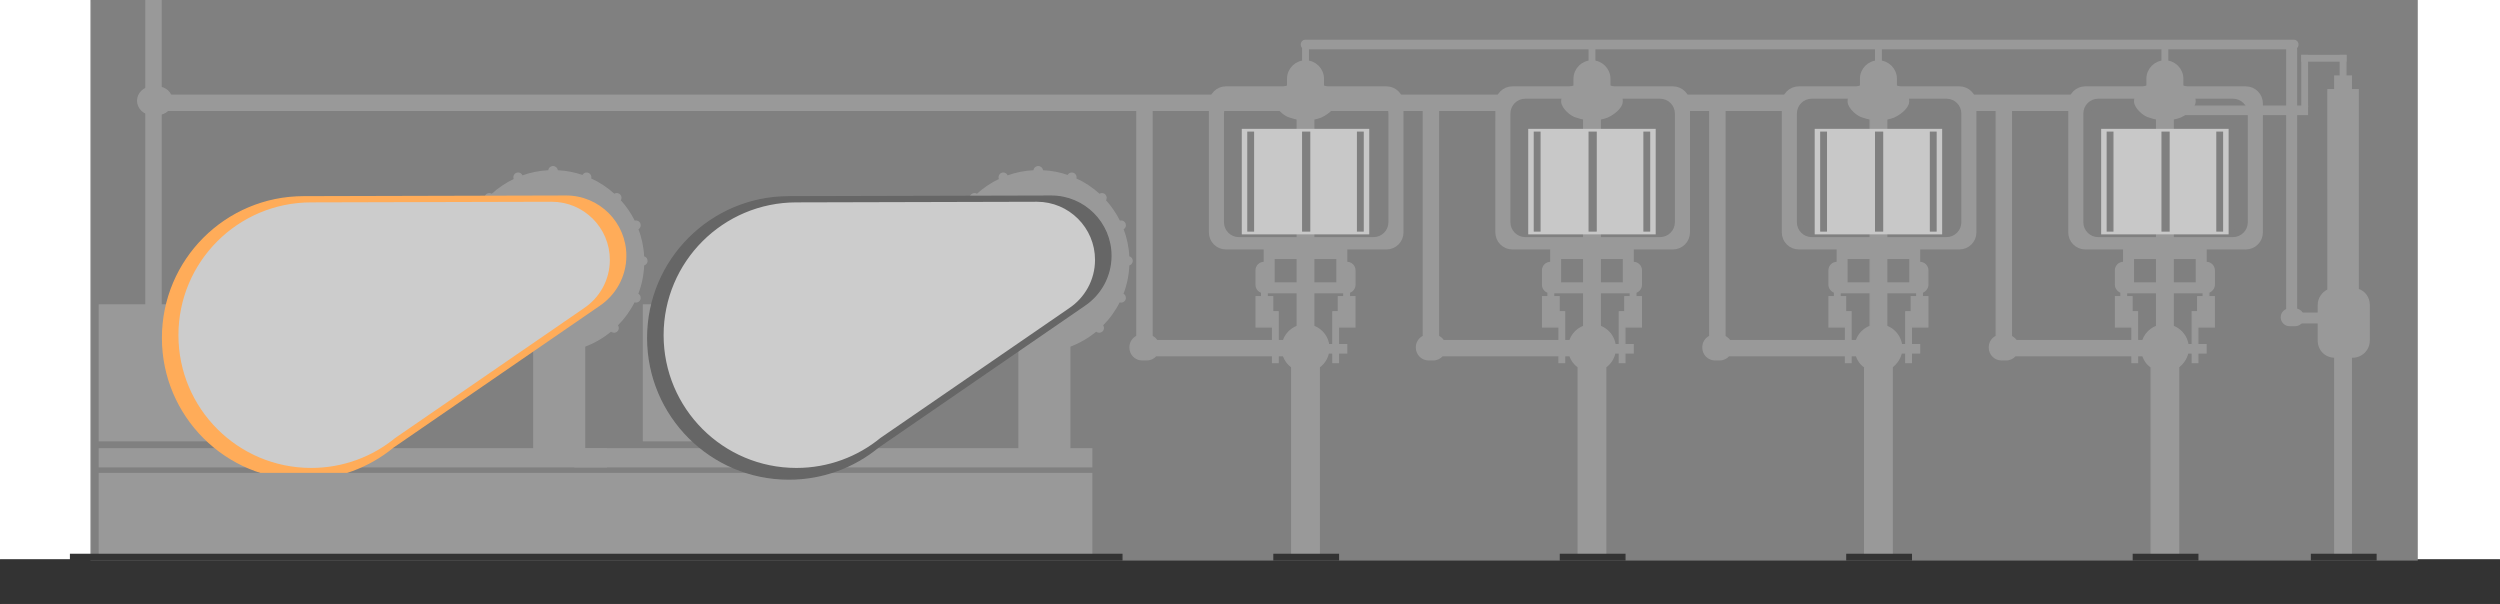 <?xml version="1.0" encoding="utf-8"?>
<!-- Generator: Adobe Illustrator 16.0.0, SVG Export Plug-In . SVG Version: 6.00 Build 0)  -->
<!DOCTYPE svg PUBLIC "-//W3C//DTD SVG 1.1//EN" "http://www.w3.org/Graphics/SVG/1.1/DTD/svg11.dtd">
<svg version="1.1" xmlns="http://www.w3.org/2000/svg" xmlns:xlink="http://www.w3.org/1999/xlink" x="0px" y="0px" width="1824px"
	 height="441px" viewBox="0 0 1824 441" enable-background="new 0 0 1824 441" xml:space="preserve">
<g id="Layer_1" display="none">
</g>
<g id="Cylinder">
</g>
<g id="Layer_6">
</g>
<g id="Pressure_gauge">
</g>
<g id="Chasis__x26__base">
</g>
<g id="Layer_8">
</g>
<g id="Motor__x26__pump">
	<g>
		<rect x="0.5" y="408.5" fill="#333333" stroke="#333333" stroke-miterlimit="10" width="1823" height="32"/>
		<rect x="66.5" y="0.5" fill="#808080" stroke="#808080" stroke-miterlimit="10" width="1697" height="408"/>
		<path fill="#999999" stroke="#999999" stroke-miterlimit="10" d="M1676.5,32.5c0-1.657-1.188-3-2.654-3H952.152
			c-1.465,0-2.652,1.343-2.652,3l0,0c0,1.657,1.188,3,2.652,3h721.693C1675.313,35.5,1676.5,34.157,1676.5,32.5L1676.5,32.5z"/>
		<rect x="469.5" y="222.5" fill="#999999" stroke="#999999" stroke-miterlimit="10" width="130" height="99"/>
		<rect x="72.5" y="222.5" fill="#999999" stroke="#999999" stroke-miterlimit="10" width="193" height="99"/>
		<rect x="72.5" y="327.5" fill="#999999" stroke="#999999" stroke-miterlimit="10" width="370" height="13"/>
		<rect x="389.5" y="250.5" fill="#999999" stroke="#999999" stroke-miterlimit="10" width="37" height="77"/>
		<path fill="#999999" stroke="#999999" stroke-miterlimit="10" d="M471,192.51c-0.43,0.391-0.951,0.63-1.49,0.721
			c-0.279,7.5-1.82,14.67-4.41,21.319c0.41,0.16,0.791,0.42,1.11,0.771c1.09,1.22,1,3.09-0.21,4.189
			c-0.93,0.84-2.24,0.99-3.301,0.471c-3.209,6.46-7.439,12.31-12.479,17.35c1.079,1.22,0.989,3.08-0.221,4.18
			c-1.21,1.09-3.07,1.01-4.17-0.18c-11.46,9.57-26.211,15.33-42.301,15.33c-36.469,0-66.059-29.561-66.059-66.03
			c0-17.12,6.529-32.729,17.229-44.46c-0.979-1.21-0.859-3,0.311-4.06c1.1-0.99,2.74-1.011,3.85-0.12
			c4.91-4.51,10.5-8.29,16.601-11.15c-0.71-1.189-0.521-2.76,0.55-3.729c1.221-1.101,3.1-1,4.2,0.21c0.33,0.37,0.56,0.81,0.66,1.26
			c6.17-2.26,12.759-3.61,19.63-3.92v-0.07c0-1.63,1.359-2.96,3-2.96s3,1.33,3,2.96v0.07c6.54,0.29,12.83,1.53,18.74,3.59
			c0.16-0.42,0.42-0.81,0.77-1.14c1.221-1.101,3.1-1,4.2,0.21c0.79,0.88,0.96,2.109,0.53,3.13c6.43,2.899,12.309,6.81,17.439,11.52
			c1.221-0.95,2.98-0.81,4.03,0.351c0.979,1.1,1.011,2.72,0.12,3.83c4.199,4.59,7.75,9.779,10.52,15.42
			c1.131-0.471,2.49-0.21,3.36,0.75c1.09,1.22,1,3.09-0.21,4.189c-0.24,0.21-0.5,0.38-0.779,0.5c2.439,6.38,3.93,13.23,4.27,20.38
			c0.639,0.101,1.25,0.41,1.72,0.931C472.3,189.54,472.21,191.41,471,192.51z"/>
		<path fill="#FFAC59" stroke="#FFAC59" stroke-miterlimit="10" d="M456.5,186.62c0,15.16-7.76,28.51-19.529,36.3l-0.021,0.021
			L286.85,326.15c-17.76,14.59-40.5,23.34-65.279,23.34c-56.85,0-102.941-46.09-102.941-102.94
			c0-56.85,46.092-102.939,102.941-102.939L413,143.12C437.02,143.12,456.5,162.59,456.5,186.62z"/>
		<path fill="#CCCCCC" stroke="#CCCCCC" stroke-width="5" stroke-miterlimit="10" d="M442.443,189.586
			c0,13.899-7.113,26.138-17.903,33.279l-0.019,0.02l-137.613,94.623c-16.281,13.376-37.129,21.397-59.847,21.397
			c-52.12,0-94.376-42.256-94.376-94.375c0-52.121,42.256-94.376,94.376-94.376l175.501-0.449
			C424.584,149.705,442.443,167.556,442.443,189.586z"/>
		<g>
			<path fill="#999999" stroke="#999999" stroke-width="5" stroke-miterlimit="10" d="M1021.5,75.44v94.119
				c0,5.49-4.451,9.94-9.94,9.94h-117.12c-5.489,0-9.939-4.45-9.939-9.94V75.44c0-5.49,4.45-9.94,9.939-9.94h43.301
				c-3.111,1.57-5.24,4.78-5.24,8.5c0.04,3.42,5.88,8.79,9.5,9.5c7.129,2.54,14.92,2.29,21,0c5.96-2.83,9.5-7,9.5-9.5
				c0-3.72-2.13-6.93-5.24-8.5h44.3C1017.049,65.5,1021.5,69.95,1021.5,75.44z"/>
			<path fill="#808080" stroke="#808080" stroke-width="5" stroke-miterlimit="10" d="M1010.5,162.146
				c0,4.614-3.74,8.354-8.354,8.354h-98.292c-4.613,0-8.354-3.74-8.354-8.354V82.854c0-4.614,3.74-8.354,8.354-8.354h98.292
				c4.614,0,8.354,3.74,8.354,8.354V162.146z"/>
			<rect x="946.5" y="84.5" fill="#999999" stroke="#999999" stroke-miterlimit="10" width="12" height="170"/>
			<rect x="908.5" y="96.5" fill="#C8C8C8" stroke="#C8C8C8" stroke-width="5" stroke-miterlimit="10" width="88" height="72"/>
			<rect x="950.5" y="96.5" fill="#808080" stroke="#808080" stroke-miterlimit="10" width="5" height="72"/>
			<rect x="990.5" y="96.5" fill="#808080" stroke="#808080" stroke-miterlimit="10" width="4" height="72"/>
			<rect x="910.5" y="96.5" fill="#808080" stroke="#808080" stroke-miterlimit="10" width="4" height="72"/>
			<path fill="#999999" stroke="#999999" stroke-width="5" stroke-miterlimit="10" d="M972.5,74c0,2.5-3.54,6.67-9.5,9.5
				c-6.08,2.29-13.871,2.54-21,0c-3.62-0.71-9.46-6.08-9.5-9.5c0-3.72,2.129-6.93,5.24-8.5c1.14-0.57,2.42-0.92,3.76-0.99V57.5
				c0-6.08,4.92-11,11-11c3.04,0,5.79,1.23,7.779,3.22c1.99,1.99,3.221,4.74,3.221,7.78v7.01c1.34,0.07,2.619,0.42,3.76,0.99
				C970.37,67.07,972.5,70.28,972.5,74z"/>
			<rect x="926" y="185" fill="none" stroke="#999999" stroke-width="8" stroke-miterlimit="10" width="53" height="25"/>
			<path fill="#999999" stroke="#999999" stroke-miterlimit="10" d="M984.5,213.23v3.27h4v22h-12v13h6v6h-6v7h-4v-7h-3.361
				c-0.879,4.19-3.289,7.81-6.639,10.24V404.5h-20V267.74c-2.81-2.04-4.951-4.9-6.09-8.24h-3.91v5h-4v-5h-85.21
				c-1.62,1.84-3.99,3-6.64,3h-3.301c-4.89,0-8.85-3.96-8.85-8.85v-0.301c0-3.51,2.04-6.54,5-7.97V75.5h11v169.88
				c1.45,0.7,2.68,1.78,3.549,3.12H928.5v-10h-12v-22h4v-3.27c-2.32-0.74-4-2.91-4-5.48v-10.5c0-3.18,2.57-5.75,5.75-5.75h0.5
				c3.18,0,5.75,2.57,5.75,5.75v10.5c0,2.57-1.68,4.74-4,5.48v3.27h4v11h4v21h3.92c2.271-6.69,8.62-11.5,16.08-11.5
				c8.54,0,15.61,6.3,16.81,14.5h3.19v-24h4v-11h4v-3.27c-2.32-0.74-4-2.91-4-5.48v-10.5c0-3.18,2.57-5.75,5.75-5.75h0.5
				c3.18,0,5.75,2.57,5.75,5.75v10.5C988.5,210.32,986.82,212.49,984.5,213.23z"/>
			<line fill="none" stroke="#999999" stroke-width="5" stroke-miterlimit="10" x1="952.5" y1="47" x2="952.5" y2="33"/>
		</g>
		<rect x="106.5" y="69.5" fill="#999999" stroke="#999999" stroke-miterlimit="10" width="1473" height="11"/>
		<g>
			<path fill="#999999" stroke="#999999" stroke-width="5" stroke-miterlimit="10" d="M1230.5,75.44v94.119
				c0,5.49-4.451,9.94-9.94,9.94h-117.12c-5.489,0-9.939-4.45-9.939-9.94V75.44c0-5.49,4.45-9.94,9.939-9.94h43.301
				c-3.111,1.57-5.24,4.78-5.24,8.5c0.04,3.42,5.88,8.79,9.5,9.5c7.129,2.54,14.92,2.29,21,0c5.96-2.83,9.5-7,9.5-9.5
				c0-3.72-2.13-6.93-5.24-8.5h44.3C1226.049,65.5,1230.5,69.95,1230.5,75.44z"/>
			<path fill="#808080" stroke="#808080" stroke-width="5" stroke-miterlimit="10" d="M1219.5,162.146
				c0,4.614-3.74,8.354-8.354,8.354h-98.292c-4.613,0-8.354-3.74-8.354-8.354V82.854c0-4.614,3.74-8.354,8.354-8.354h98.292
				c4.614,0,8.354,3.74,8.354,8.354V162.146z"/>
			<rect x="1155.5" y="84.5" fill="#999999" stroke="#999999" stroke-miterlimit="10" width="12" height="170"/>
			<rect x="1117.5" y="96.5" fill="#C8C8C8" stroke="#C8C8C8" stroke-width="5" stroke-miterlimit="10" width="88" height="72"/>
			<rect x="1159.5" y="96.5" fill="#808080" stroke="#808080" stroke-miterlimit="10" width="5" height="72"/>
			<rect x="1199.5" y="96.5" fill="#808080" stroke="#808080" stroke-miterlimit="10" width="4" height="72"/>
			<rect x="1119.5" y="96.5" fill="#808080" stroke="#808080" stroke-miterlimit="10" width="4" height="72"/>
			<path fill="#999999" stroke="#999999" stroke-width="5" stroke-miterlimit="10" d="M1181.5,74c0,2.5-3.54,6.67-9.5,9.5
				c-6.08,2.29-13.871,2.54-21,0c-3.62-0.71-9.46-6.08-9.5-9.5c0-3.72,2.129-6.93,5.24-8.5c1.14-0.57,2.42-0.92,3.76-0.99V57.5
				c0-6.08,4.92-11,11-11c3.04,0,5.79,1.23,7.779,3.22c1.99,1.99,3.221,4.74,3.221,7.78v7.01c1.34,0.07,2.619,0.42,3.76,0.99
				C1179.37,67.07,1181.5,70.28,1181.5,74z"/>
			<rect x="1135" y="185" fill="none" stroke="#999999" stroke-width="8" stroke-miterlimit="10" width="53" height="25"/>
			<path fill="#999999" stroke="#999999" stroke-miterlimit="10" d="M1193.5,213.23v3.27h4v22h-12v13h6v6h-6v7h-4v-7h-3.361
				c-0.879,4.19-3.289,7.81-6.639,10.24V404.5h-20V267.74c-2.81-2.04-4.951-4.9-6.09-8.24h-3.91v5h-4v-5h-85.21
				c-1.62,1.84-3.99,3-6.64,3h-3.301c-4.89,0-8.85-3.96-8.85-8.85v-0.301c0-3.51,2.04-6.54,5-7.97V75.5h11v169.88
				c1.45,0.7,2.68,1.78,3.549,3.12h84.451v-10h-12v-22h4v-3.27c-2.32-0.74-4-2.91-4-5.48v-10.5c0-3.18,2.57-5.75,5.75-5.75h0.5
				c3.18,0,5.75,2.57,5.75,5.75v10.5c0,2.57-1.68,4.74-4,5.48v3.27h4v11h4v21h3.92c2.271-6.69,8.62-11.5,16.08-11.5
				c8.54,0,15.61,6.3,16.81,14.5h3.19v-24h4v-11h4v-3.27c-2.32-0.74-4-2.91-4-5.48v-10.5c0-3.18,2.57-5.75,5.75-5.75h0.5
				c3.18,0,5.75,2.57,5.75,5.75v10.5C1197.5,210.32,1195.82,212.49,1193.5,213.23z"/>
			<line fill="none" stroke="#999999" stroke-width="5" stroke-miterlimit="10" x1="1161.5" y1="47" x2="1161.5" y2="33"/>
		</g>
		<rect x="72.5" y="345.5" fill="#999999" stroke="#999999" stroke-miterlimit="10" width="724" height="59"/>
		<rect x="419.5" y="327.5" fill="#999999" stroke="#999999" stroke-miterlimit="10" width="377" height="13"/>
		<rect x="743.5" y="250.5" fill="#999999" stroke="#999999" stroke-miterlimit="10" width="37" height="77"/>
		<path fill="#999999" stroke="#999999" stroke-miterlimit="10" d="M824.985,192.51c-0.43,0.391-0.95,0.63-1.49,0.721
			c-0.279,7.5-1.82,14.67-4.409,21.319c0.409,0.16,0.791,0.42,1.109,0.771c1.09,1.22,1,3.09-0.21,4.189
			c-0.93,0.84-2.241,0.99-3.3,0.471c-3.211,6.46-7.441,12.31-12.479,17.35c1.079,1.22,0.989,3.08-0.221,4.18
			c-1.21,1.09-3.069,1.01-4.171-0.18c-11.459,9.57-26.209,15.33-42.301,15.33c-36.469,0-66.059-29.561-66.059-66.03
			c0-17.12,6.53-32.729,17.23-44.46c-0.979-1.21-0.86-3,0.31-4.06c1.099-0.99,2.739-1.011,3.85-0.12
			c4.91-4.51,10.5-8.29,16.601-11.15c-0.711-1.189-0.521-2.76,0.55-3.729c1.221-1.101,3.099-1,4.2,0.21
			c0.33,0.37,0.566,0.81,0.668,1.26c6.17-2.26,12.637-3.61,19.637-3.92v-0.07c0-1.63,1.359-2.96,3-2.96s3,1.33,3,2.96v0.07
			c7,0.29,12.822,1.53,18.732,3.59c0.16-0.42,0.417-0.81,0.768-1.14c1.22-1.101,3.097-1,4.197,0.21
			c0.789,0.88,0.959,2.109,0.529,3.13c6.43,2.899,12.309,6.81,17.439,11.52c1.221-0.95,2.979-0.81,4.029,0.351
			c0.979,1.1,1.011,2.72,0.119,3.83c4.199,4.59,7.751,9.779,10.521,15.42c1.129-0.471,2.488-0.21,3.359,0.75
			c1.09,1.22,1,3.09-0.21,4.189c-0.241,0.21-0.5,0.38-0.779,0.5c2.439,6.38,3.93,13.23,4.269,20.38
			c0.641,0.101,1.251,0.41,1.721,0.931C826.285,189.54,826.195,191.41,824.985,192.51z"/>
		<path fill="#666666" stroke="#666666" stroke-miterlimit="10" d="M810.485,186.62c0,15.16-7.76,28.51-19.53,36.3l-0.02,0.021
			l-150.1,103.21c-17.761,14.59-40.5,23.34-65.28,23.34c-56.85,0-102.94-46.09-102.94-102.94c0-56.85,46.091-102.939,102.94-102.939
			l191.43-0.49C791.004,143.12,810.485,162.59,810.485,186.62z"/>
		<path fill="#CCCCCC" stroke="#CCCCCC" stroke-width="5" stroke-miterlimit="10" d="M796.43,189.586
			c0,13.899-7.115,26.138-17.904,33.279l-0.019,0.02l-137.612,94.623c-16.283,13.376-37.13,21.397-59.848,21.397
			c-52.121,0-94.376-42.256-94.376-94.375c0-52.121,42.255-94.376,94.376-94.376l175.502-0.449
			C778.569,149.705,796.43,167.556,796.43,189.586z"/>
		<rect x="106.5" y="0.5" fill="#999999" stroke="#999999" stroke-miterlimit="10" width="11" height="80"/>
		<rect x="106.5" y="80.5" fill="#999999" stroke="#999999" stroke-miterlimit="10" width="11" height="142"/>
		<path fill="#999999" stroke="#999999" stroke-miterlimit="10" d="M125.485,73.5c0,5.522-4.735,10-10.577,10h-3.846
			c-5.842,0-10.577-4.478-10.577-10l0,0c0-5.522,4.735-10,10.577-10h3.846C120.75,63.5,125.485,67.978,125.485,73.5L125.485,73.5z"
			/>
		<path fill="#999999" stroke="#999999" stroke-miterlimit="10" d="M1675.5,229.348c0,3.121-1.567,5.652-3.5,5.652l0,0
			c-1.933,0-3.5-2.531-3.5-5.652V36.152c0-3.121,1.567-5.652,3.5-5.652l0,0c1.933,0,3.5,2.531,3.5,5.652V229.348z"/>
		<rect x="1703.5" y="55.5" fill="#999999" stroke="#999999" stroke-miterlimit="10" width="12" height="10"/>
		<rect x="1679.5" y="40.5" fill="#999999" stroke="#999999" stroke-miterlimit="10" width="4" height="37"/>
		<rect x="1679.5" y="40.5" fill="#999999" stroke="#999999" stroke-miterlimit="10" width="32" height="4"/>
		<rect x="1707.5" y="40.5" fill="#999999" stroke="#999999" stroke-miterlimit="10" width="4" height="19"/>
		<path fill="#999999" stroke="#999999" stroke-miterlimit="10" d="M1728.5,222.5v26c0,6.63-5.385,12-12.015,12h-0.985v144h-12v-144
			c-7,0-12-5.37-12-12v-26c0-4.85,3-9.02,7-10.92V65.5h22v145.69C1725.5,212.83,1728.5,217.27,1728.5,222.5z"/>
		<path fill="#999999" stroke="#999999" stroke-miterlimit="10" d="M1719.544,228.5c0.796,0,1.441,1.567,1.441,3.5l0,0
			c0,1.933-0.646,3.5-1.441,3.5h-49.243c-0.795,0-1.44-1.567-1.44-3.5l0,0c0-1.933,0.646-3.5,1.44-3.5H1719.544z"/>
		<path fill="#999999" stroke="#999999" stroke-miterlimit="10" d="M1680.5,231.5c0,3.313-2.687,6-6,6h-4c-3.313,0-6-2.687-6-6l0,0
			c0-3.313,2.687-6,6-6h4C1677.813,225.5,1680.5,228.187,1680.5,231.5L1680.5,231.5z"/>
		<g>
			<path fill="#999999" stroke="#999999" stroke-width="5" stroke-miterlimit="10" d="M1439.5,75.44v94.119
				c0,5.49-4.465,9.94-9.955,9.94h-117.119c-5.491,0-9.926-4.45-9.926-9.94V75.44c0-5.49,4.435-9.94,9.926-9.94h43.3
				c-3.11,1.57-5.24,4.78-5.24,8.5c0.04,3.42,5.879,8.79,9.5,9.5c7.13,2.54,14.92,2.29,21,0c5.96-2.83,9.5-7,9.5-9.5
				c0-3.72-2.13-6.93-5.241-8.5h44.301C1435.035,65.5,1439.5,69.95,1439.5,75.44z"/>
			<path fill="#808080" stroke="#808080" stroke-width="5" stroke-miterlimit="10" d="M1428.5,162.146
				c0,4.614-3.74,8.354-8.354,8.354h-98.291c-4.614,0-8.354-3.74-8.354-8.354V82.854c0-4.614,3.74-8.354,8.354-8.354h98.291
				c4.614,0,8.354,3.74,8.354,8.354V162.146z"/>
			<rect x="1364.5" y="84.5" fill="#999999" stroke="#999999" stroke-miterlimit="10" width="12" height="170"/>
			<rect x="1326.5" y="96.5" fill="#C8C8C8" stroke="#C8C8C8" stroke-width="5" stroke-miterlimit="10" width="88" height="72"/>
			<rect x="1368.5" y="96.5" fill="#808080" stroke="#808080" stroke-miterlimit="10" width="5" height="72"/>
			<rect x="1408.5" y="96.5" fill="#808080" stroke="#808080" stroke-miterlimit="10" width="4" height="72"/>
			<rect x="1328.5" y="96.5" fill="#808080" stroke="#808080" stroke-miterlimit="10" width="4" height="72"/>
			<path fill="#999999" stroke="#999999" stroke-width="5" stroke-miterlimit="10" d="M1390.485,74c0,2.5-3.54,6.67-9.5,9.5
				c-6.08,2.29-13.87,2.54-21,0c-3.621-0.71-9.46-6.08-9.5-9.5c0-3.72,2.138-6.93,5.247-8.5c1.141-0.57,2.768-0.92,3.768-0.99V57.5
				c0-6.08,4.912-11,10.992-11c3.04,0,5.794,1.23,7.784,3.22c1.989,1.99,3.224,4.74,3.224,7.78v7.01c1,0.07,2.613,0.42,3.752,0.99
				C1388.363,67.07,1390.485,70.28,1390.485,74z"/>
			<rect x="1344" y="185" fill="none" stroke="#999999" stroke-width="8" stroke-miterlimit="10" width="53" height="25"/>
			<path fill="#999999" stroke="#999999" stroke-miterlimit="10" d="M1402.5,213.23v3.27h4v22h-12v13h6v6h-6v7h-4v-7h-3.375
				c-0.881,4.19-3.625,7.81-6.625,10.24V404.5h-20V267.74c-3-2.04-4.965-4.9-6.105-8.24h-3.895v5h-4v-5h-85.225
				c-1.621,1.84-3.99,3-6.64,3h-3.3c-4.891,0-8.836-3.96-8.836-8.85v-0.301c0-3.51,2-6.54,5-7.97V75.5h11v169.88
				c1,0.7,2.666,1.78,3.535,3.12h84.465v-10h-12v-22h4v-3.27c-2-0.74-4-2.91-4-5.48v-10.5c0-3.18,2.556-5.75,5.735-5.75h0.5
				c3.18,0,5.765,2.57,5.765,5.75v10.5c0,2.57-2,4.74-4,5.48v3.27h4v11h4v21h3.905c2.271-6.69,8.62-11.5,16.08-11.5
				c8.54,0,15.61,6.3,16.81,14.5h3.205v-24h4v-11h4v-3.27c-2-0.74-4-2.91-4-5.48v-10.5c0-3.18,2.556-5.75,5.735-5.75h0.5
				c3.18,0,5.765,2.57,5.765,5.75v10.5C1406.5,210.32,1404.5,212.49,1402.5,213.23z"/>
			<line fill="none" stroke="#999999" stroke-width="5" stroke-miterlimit="10" x1="1370.5" y1="47" x2="1370.5" y2="33"/>
			<rect x="1347.5" y="404.5" fill="#333333" stroke="#333333" stroke-miterlimit="10" width="47" height="4"/>
		</g>
		<rect x="1138.5" y="404.5" fill="#333333" stroke="#333333" stroke-miterlimit="10" width="47" height="4"/>
		<rect x="929.5" y="404.5" fill="#333333" stroke="#333333" stroke-miterlimit="10" width="47" height="4"/>
		<g>
			<circle fill="#999999" stroke="#999999" stroke-miterlimit="10" cx="1522.98" cy="128.312" r="2.967"/>
			<path fill="#999999" stroke="#999999" stroke-width="5" stroke-miterlimit="10" d="M1648.5,75.44v94.119
				c0,5.49-4.465,9.94-9.955,9.94h-117.119c-5.491,0-9.926-4.45-9.926-9.94V75.44c0-5.49,4.435-9.94,9.926-9.94h43.3
				c-3.11,1.57-5.24,4.78-5.24,8.5c0.04,3.42,5.879,8.79,9.5,9.5c7.13,2.54,14.92,2.29,21,0c5.96-2.83,9.5-7,9.5-9.5
				c0-3.72-2.13-6.93-5.241-8.5h44.301C1644.035,65.5,1648.5,69.95,1648.5,75.44z"/>
			<path fill="#808080" stroke="#808080" stroke-width="5" stroke-miterlimit="10" d="M1637.5,162.146
				c0,4.614-3.74,8.354-8.354,8.354h-98.291c-4.614,0-8.354-3.74-8.354-8.354V82.854c0-4.614,3.74-8.354,8.354-8.354h98.291
				c4.614,0,8.354,3.74,8.354,8.354V162.146z"/>
			<rect x="1573.5" y="84.5" fill="#999999" stroke="#999999" stroke-miterlimit="10" width="12" height="170"/>
			<rect x="1535.5" y="96.5" fill="#C8C8C8" stroke="#C8C8C8" stroke-width="5" stroke-miterlimit="10" width="88" height="72"/>
			<rect x="1577.5" y="96.5" fill="#808080" stroke="#808080" stroke-miterlimit="10" width="5" height="72"/>
			<rect x="1617.5" y="96.5" fill="#808080" stroke="#808080" stroke-miterlimit="10" width="4" height="72"/>
			<rect x="1537.5" y="96.5" fill="#808080" stroke="#808080" stroke-miterlimit="10" width="4" height="72"/>
			<path fill="#999999" stroke="#999999" stroke-width="5" stroke-miterlimit="10" d="M1599.485,74c0,2.5-3.54,6.67-9.5,9.5
				c-6.08,2.29-13.87,2.54-21,0c-3.621-0.71-9.46-6.08-9.5-9.5c0-3.72,2.138-6.93,5.247-8.5c1.141-0.57,2.768-0.92,3.768-0.99V57.5
				c0-6.08,4.912-11,10.992-11c3.04,0,5.794,1.23,7.784,3.22c1.989,1.99,3.224,4.74,3.224,7.78v7.01c1,0.07,2.613,0.42,3.752,0.99
				C1597.363,67.07,1599.485,70.28,1599.485,74z"/>
			<rect x="1553" y="185" fill="none" stroke="#999999" stroke-width="8" stroke-miterlimit="10" width="53" height="25"/>
			<path fill="#999999" stroke="#999999" stroke-miterlimit="10" d="M1611.5,213.23v3.27h4v22h-12v13h6v6h-6v7h-4v-7h-3.375
				c-0.881,4.19-3.625,7.81-6.625,10.24V404.5h-20V267.74c-3-2.04-4.965-4.9-6.105-8.24h-3.895v5h-4v-5h-85.225
				c-1.62,1.84-3.991,3-6.64,3h-3.301c-4.89,0-8.835-3.96-8.835-8.85v-0.301c0-3.51,2-6.54,5-7.97V75.5h11v169.88
				c1,0.7,2.665,1.78,3.535,3.12h84.465v-10h-12v-22h4v-3.27c-2-0.74-4-2.91-4-5.48v-10.5c0-3.18,2.556-5.75,5.735-5.75h0.5
				c3.18,0,5.765,2.57,5.765,5.75v10.5c0,2.57-2,4.74-4,5.48v3.27h4v11h4v21h3.905c2.271-6.69,8.62-11.5,16.08-11.5
				c8.54,0,15.61,6.3,16.81,14.5h3.205v-24h4v-11h4v-3.27c-2-0.74-4-2.91-4-5.48v-10.5c0-3.18,2.556-5.75,5.735-5.75h0.5
				c3.18,0,5.765,2.57,5.765,5.75v10.5C1615.5,210.32,1613.5,212.49,1611.5,213.23z"/>
			<line fill="none" stroke="#999999" stroke-width="5" stroke-miterlimit="10" x1="1579.5" y1="47" x2="1579.5" y2="34"/>
			<rect x="1556.5" y="404.5" fill="#333333" stroke="#333333" stroke-miterlimit="10" width="47" height="4"/>
		</g>
		<rect x="1686.5" y="404.5" fill="#333333" stroke="#333333" stroke-miterlimit="10" width="47" height="4"/>
		<rect x="51.5" y="404.5" fill="#333333" stroke="#333333" stroke-miterlimit="10" width="767" height="4"/>
		<rect x="1579.5" y="77.5" fill="#999999" stroke="#999999" stroke-miterlimit="10" width="104" height="6"/>
	</g>
</g>
<g id="Valves">
</g>
</svg>
